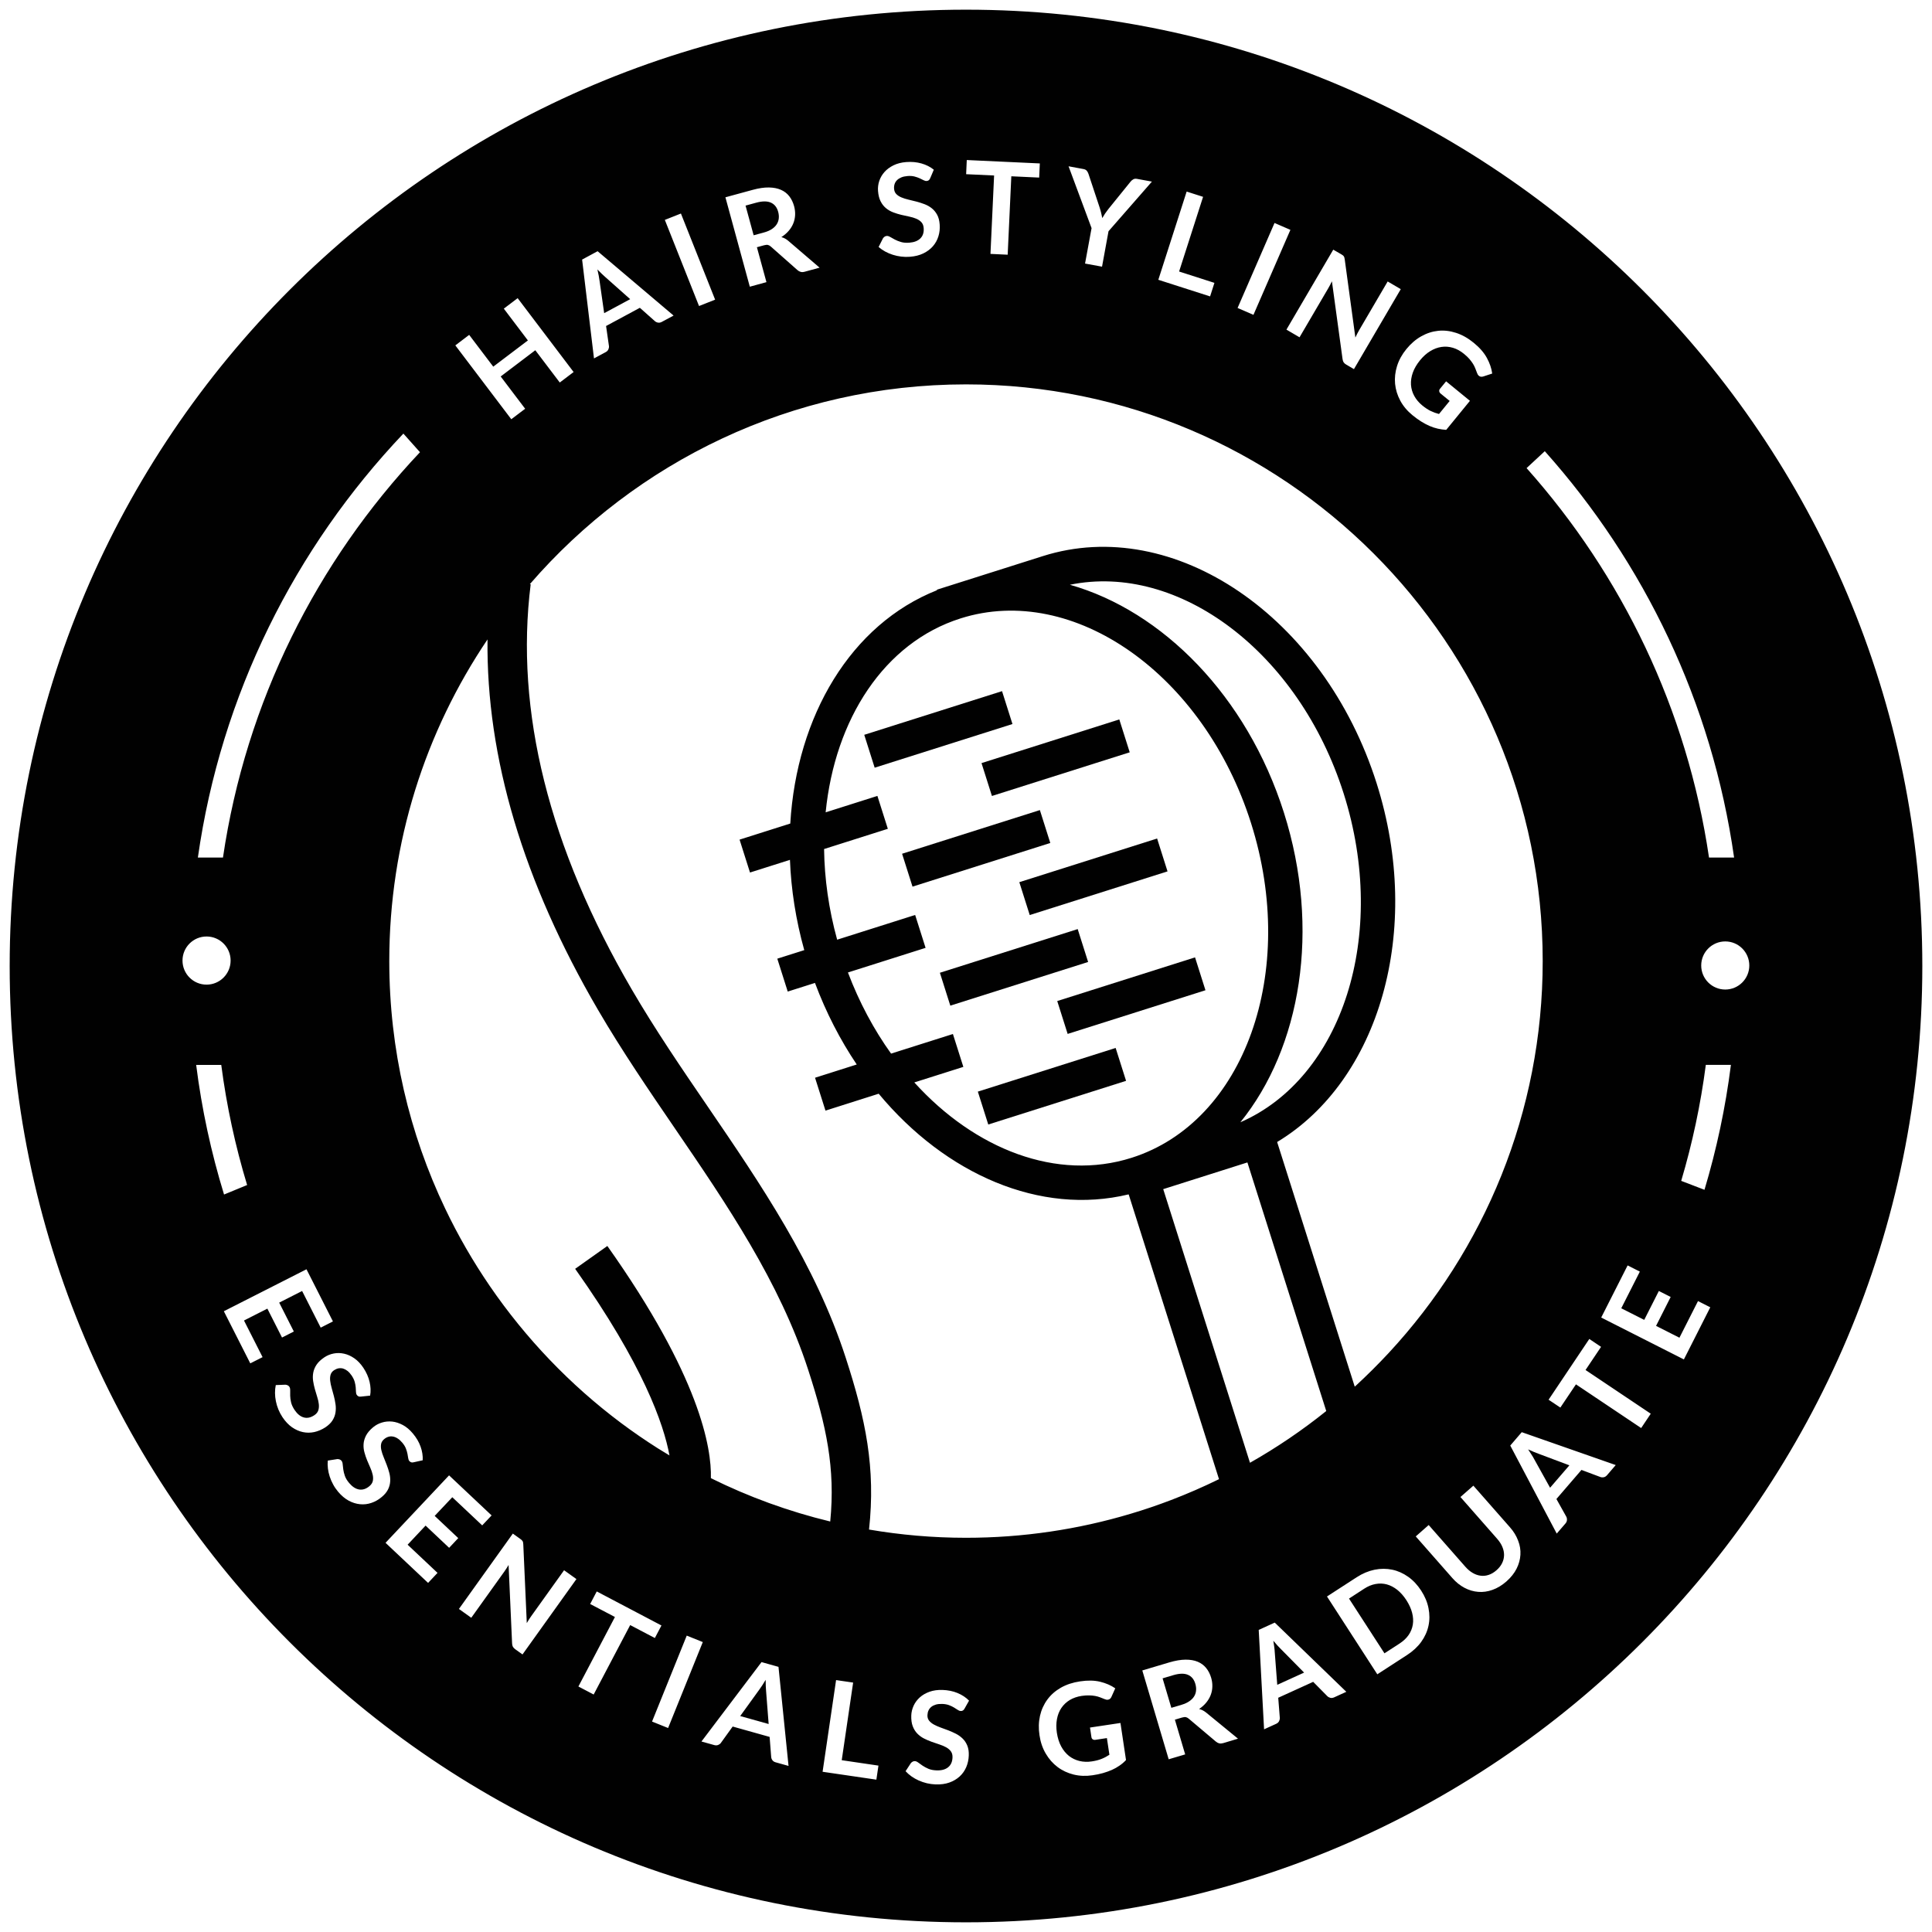 <?xml version="1.0" encoding="utf-8"?>
<!-- Generator: Adobe Illustrator 16.0.3, SVG Export Plug-In . SVG Version: 6.00 Build 0)  -->
<!DOCTYPE svg PUBLIC "-//W3C//DTD SVG 1.1//EN" "http://www.w3.org/Graphics/SVG/1.1/DTD/svg11.dtd">
<svg version="1.1" id="Layer_1" xmlns="http://www.w3.org/2000/svg" xmlns:xlink="http://www.w3.org/1999/xlink" x="0px" y="0px"
	 width="110px" height="110px" viewBox="0 0 110 110" enable-background="new 0 0 110 110" xml:space="preserve">
<g id="hair_styling">
	<g>
		<path fill="#010101" d="M55,0.551C24.929,0.551,0.551,24.929,0.551,55c0,30.072,24.378,54.449,54.449,54.449
			c30.07,0,54.449-24.377,54.449-54.449C109.449,24.929,85.07,0.551,55,0.551z M87.954,25.689
			c5.662,6.343,9.526,14.324,10.778,23.135h-1.428c-1.242-8.439-4.959-16.083-10.387-22.172L87.954,25.689z M80.918,19.149
			c0.309-0.175,0.631-0.279,0.965-0.314s0.674,0.004,1.02,0.117c0.346,0.112,0.682,0.301,1.007,0.568
			c0.334,0.272,0.582,0.558,0.745,0.856c0.162,0.298,0.266,0.595,0.305,0.892l-0.502,0.165c-0.102,0.034-0.188,0.022-0.257-0.036
			c-0.046-0.037-0.08-0.09-0.103-0.158c-0.031-0.085-0.063-0.171-0.099-0.259c-0.033-0.087-0.077-0.175-0.132-0.264
			c-0.057-0.088-0.123-0.18-0.204-0.275c-0.082-0.095-0.185-0.193-0.31-0.294c-0.201-0.165-0.41-0.28-0.629-0.345
			c-0.219-0.065-0.438-0.082-0.654-0.049c-0.219,0.032-0.432,0.112-0.637,0.238c-0.209,0.126-0.4,0.299-0.58,0.518
			c-0.191,0.235-0.33,0.472-0.414,0.709c-0.084,0.238-0.117,0.468-0.104,0.691c0.016,0.224,0.078,0.436,0.188,0.636
			c0.109,0.201,0.262,0.38,0.455,0.539c0.172,0.14,0.334,0.246,0.485,0.319c0.153,0.072,0.31,0.129,0.468,0.168l0.607-0.743
			l-0.512-0.417c-0.049-0.041-0.075-0.085-0.082-0.136c-0.006-0.051,0.007-0.096,0.039-0.135l0.352-0.429l1.357,1.11l-1.35,1.653
			c-0.164-0.01-0.326-0.032-0.482-0.068c-0.158-0.036-0.315-0.087-0.473-0.156c-0.156-0.069-0.313-0.152-0.474-0.253
			s-0.324-0.219-0.491-0.356c-0.298-0.243-0.529-0.519-0.695-0.827c-0.166-0.309-0.265-0.63-0.297-0.963
			c-0.031-0.334,0.006-0.671,0.112-1.011c0.106-0.34,0.284-0.662,0.532-0.965C80.328,19.564,80.607,19.324,80.918,19.149z
			 M76.359,14.474c0.039,0.022,0.068,0.042,0.093,0.06c0.022,0.018,0.043,0.037,0.057,0.059c0.015,0.021,0.025,0.046,0.034,0.074
			c0.008,0.029,0.016,0.065,0.021,0.108l0.605,4.444c0.035-0.079,0.071-0.153,0.109-0.226c0.037-0.072,0.074-0.138,0.109-0.199
			l1.621-2.768l0.746,0.437l-2.666,4.553l-0.438-0.256c-0.068-0.04-0.117-0.083-0.148-0.129c-0.031-0.047-0.053-0.11-0.063-0.189
			l-0.605-4.426c-0.033,0.071-0.066,0.14-0.104,0.208c-0.034,0.068-0.068,0.129-0.102,0.184l-1.638,2.796l-0.746-0.437l2.666-4.552
			L76.359,14.474z M72.566,12.695l0.904,0.392l-2.104,4.839l-0.903-0.392L72.566,12.695z M67.563,10.907l0.935,0.3l-1.365,4.252
			l2.011,0.646l-0.246,0.771L65.95,15.93L67.563,10.907z M61.689,9.625c0.082,0.015,0.146,0.048,0.188,0.098
			c0.042,0.05,0.073,0.109,0.096,0.177l0.633,1.908c0.037,0.113,0.066,0.219,0.09,0.319c0.025,0.1,0.045,0.197,0.063,0.291
			c0.049-0.085,0.102-0.17,0.156-0.255c0.057-0.085,0.121-0.172,0.193-0.263l1.264-1.561c0.036-0.047,0.084-0.089,0.146-0.125
			c0.061-0.036,0.131-0.046,0.213-0.031l0.854,0.157l-2.471,2.826l-0.369,2.017l-0.967-0.177l0.371-2.017l-1.31-3.521L61.689,9.625z
			 M55.044,9.112l4.159,0.193l-0.037,0.806l-1.586-0.074l-0.207,4.465l-0.98-0.046L56.6,9.992l-1.592-0.074L55.044,9.112z
			 M50.062,10.301c0.063-0.188,0.162-0.357,0.298-0.51c0.136-0.152,0.307-0.278,0.514-0.38c0.207-0.101,0.447-0.163,0.722-0.184
			c0.31-0.024,0.6,0.003,0.87,0.08c0.27,0.077,0.503,0.196,0.701,0.356l-0.204,0.48c-0.023,0.055-0.051,0.096-0.084,0.12
			c-0.034,0.024-0.075,0.039-0.123,0.042c-0.049,0.004-0.104-0.011-0.168-0.043c-0.064-0.032-0.138-0.069-0.224-0.109
			c-0.086-0.04-0.186-0.074-0.299-0.104c-0.114-0.029-0.246-0.038-0.396-0.026c-0.136,0.011-0.253,0.036-0.351,0.077
			c-0.098,0.041-0.179,0.092-0.244,0.156c-0.065,0.063-0.111,0.138-0.139,0.221c-0.027,0.084-0.038,0.174-0.03,0.271
			c0.009,0.124,0.052,0.225,0.127,0.302c0.076,0.077,0.173,0.14,0.291,0.189c0.118,0.05,0.252,0.092,0.401,0.127
			c0.149,0.035,0.302,0.072,0.458,0.113c0.155,0.041,0.309,0.09,0.459,0.147c0.151,0.058,0.288,0.135,0.41,0.232
			c0.122,0.097,0.223,0.219,0.304,0.367c0.081,0.147,0.13,0.33,0.146,0.548c0.019,0.238-0.005,0.464-0.071,0.677
			c-0.065,0.214-0.17,0.404-0.314,0.57c-0.145,0.166-0.327,0.302-0.545,0.408c-0.219,0.106-0.474,0.17-0.765,0.192
			c-0.167,0.013-0.333,0.009-0.498-0.011c-0.166-0.02-0.325-0.055-0.478-0.104c-0.154-0.049-0.299-0.111-0.436-0.186
			c-0.137-0.075-0.259-0.161-0.37-0.257l0.248-0.491c0.024-0.036,0.054-0.067,0.09-0.093c0.036-0.026,0.077-0.041,0.123-0.044
			c0.061-0.004,0.128,0.015,0.202,0.06c0.074,0.044,0.162,0.093,0.262,0.146c0.1,0.053,0.217,0.1,0.351,0.139
			c0.133,0.04,0.291,0.053,0.473,0.039c0.279-0.022,0.49-0.104,0.632-0.248c0.143-0.144,0.205-0.34,0.185-0.587
			c-0.01-0.138-0.053-0.249-0.129-0.331s-0.173-0.148-0.292-0.199c-0.119-0.05-0.252-0.091-0.401-0.121
			c-0.148-0.03-0.299-0.063-0.454-0.1c-0.155-0.037-0.307-0.084-0.457-0.141c-0.15-0.057-0.288-0.135-0.41-0.236
			c-0.122-0.1-0.225-0.229-0.306-0.388c-0.082-0.158-0.132-0.357-0.15-0.598C49.976,10.678,50,10.488,50.062,10.301z M42.854,10.81
			c0.347-0.095,0.655-0.14,0.921-0.136c0.267,0.004,0.498,0.049,0.691,0.135c0.194,0.085,0.352,0.208,0.475,0.368
			c0.123,0.159,0.213,0.347,0.272,0.563c0.046,0.171,0.065,0.34,0.057,0.507c-0.009,0.166-0.043,0.324-0.105,0.475
			c-0.061,0.15-0.148,0.292-0.262,0.423c-0.114,0.132-0.252,0.25-0.416,0.355c0.138,0.036,0.268,0.104,0.39,0.208l1.787,1.532
			l-0.852,0.232c-0.083,0.023-0.156,0.025-0.223,0.008c-0.066-0.018-0.128-0.051-0.184-0.101L43.89,14.04
			c-0.056-0.05-0.112-0.081-0.167-0.094c-0.055-0.013-0.129-0.006-0.223,0.019l-0.405,0.111l0.543,1.988l-0.947,0.259l-1.389-5.09
			L42.854,10.81z M38.769,12.157l1.947,4.904L39.8,17.424l-1.947-4.904L38.769,12.157z M34.025,14.303l4.326,3.664l-0.669,0.359
			c-0.075,0.041-0.146,0.055-0.214,0.043c-0.068-0.011-0.128-0.039-0.18-0.083l-0.857-0.761l-1.924,1.036l0.163,1.135
			c0.009,0.058,0,0.122-0.028,0.189c-0.029,0.068-0.08,0.122-0.152,0.161l-0.671,0.361l-0.676-5.628L34.025,14.303z M26.713,19.067
			l1.371,1.809l1.972-1.493l-1.371-1.81l0.788-0.597l3.186,4.206l-0.788,0.597l-1.393-1.838l-1.971,1.494l1.393,1.838l-0.789,0.597
			l-3.186-4.205L26.713,19.067z M34.58,70.941l-1.833,1.3c3.877,5.471,5.043,8.848,5.37,10.625
			c-0.223-0.136-0.446-0.269-0.666-0.407c-0.717-0.455-1.417-0.936-2.095-1.443c-2.898-2.17-5.426-4.811-7.474-7.803
			c-0.952-1.393-1.8-2.859-2.533-4.395c-2.041-4.273-3.185-9.055-3.185-14.1c0-6.775,2.063-13.077,5.593-18.312
			c-0.076,6.712,2.03,13.787,6.287,21.084c1.361,2.332,2.902,4.589,4.393,6.772c2.926,4.285,5.951,8.717,7.577,13.727
			c1.039,3.197,1.553,5.604,1.256,8.639c-2.375-0.574-4.652-1.406-6.795-2.468C40.521,82.439,39.846,78.374,34.58,70.941z
			 M22.967,24.687l0.945,1.06C18.035,31.975,14,39.961,12.695,48.824h-1.429C12.586,39.542,16.803,31.182,22.967,24.687z
			 M10.391,54.69c0-0.756,0.613-1.37,1.369-1.37c0.756,0,1.37,0.613,1.37,1.37c0,0.757-0.613,1.371-1.37,1.371
			C11.003,56.061,10.391,55.446,10.391,54.69z M12.597,60.631c0.305,2.344,0.803,4.629,1.473,6.839l-1.314,0.541
			c-0.731-2.382-1.268-4.847-1.587-7.38H12.597z M14.95,77.27l-0.7,0.354l-1.505-2.968l4.705-2.389l1.506,2.969l-0.697,0.354
			l-1.058-2.086l-1.305,0.662l0.834,1.645l-0.673,0.342l-0.834-1.645l-1.331,0.676L14.95,77.27z M17.896,81.535
			c-0.219,0.047-0.435,0.048-0.65,0.002c-0.216-0.045-0.423-0.139-0.622-0.276c-0.199-0.14-0.379-0.331-0.541-0.573
			c-0.093-0.141-0.171-0.287-0.233-0.439c-0.063-0.154-0.11-0.311-0.142-0.469c-0.033-0.158-0.049-0.315-0.05-0.471
			c-0.001-0.156,0.014-0.306,0.044-0.449l0.549-0.021c0.043,0.003,0.085,0.016,0.125,0.032c0.04,0.019,0.073,0.047,0.099,0.086
			c0.034,0.051,0.049,0.119,0.047,0.206c-0.002,0.086-0.002,0.186,0,0.3c0.002,0.113,0.019,0.238,0.049,0.374
			c0.031,0.137,0.097,0.28,0.197,0.434c0.155,0.231,0.33,0.377,0.525,0.431c0.195,0.055,0.396,0.013,0.603-0.125
			c0.116-0.076,0.19-0.168,0.225-0.273c0.035-0.106,0.045-0.224,0.032-0.353c-0.014-0.129-0.043-0.266-0.09-0.408
			c-0.046-0.145-0.091-0.293-0.133-0.446c-0.043-0.151-0.077-0.308-0.101-0.467s-0.022-0.317,0.006-0.473
			c0.028-0.156,0.091-0.31,0.189-0.457c0.099-0.148,0.248-0.289,0.449-0.423c0.16-0.106,0.337-0.178,0.531-0.215
			c0.194-0.037,0.391-0.033,0.59,0.012c0.199,0.044,0.393,0.132,0.582,0.263c0.189,0.131,0.36,0.312,0.513,0.54
			c0.172,0.26,0.29,0.525,0.354,0.799s0.075,0.534,0.031,0.785l-0.519,0.055c-0.059,0.01-0.108,0.004-0.146-0.014
			c-0.038-0.018-0.071-0.046-0.097-0.087c-0.027-0.04-0.042-0.097-0.044-0.168c-0.002-0.072-0.006-0.154-0.014-0.25
			c-0.007-0.095-0.026-0.197-0.056-0.312c-0.03-0.112-0.086-0.231-0.169-0.357c-0.076-0.113-0.155-0.202-0.238-0.27
			c-0.083-0.065-0.168-0.11-0.255-0.138c-0.087-0.024-0.174-0.028-0.261-0.013c-0.086,0.017-0.17,0.053-0.251,0.105
			c-0.104,0.068-0.17,0.154-0.201,0.258c-0.03,0.104-0.039,0.22-0.023,0.348c0.014,0.127,0.043,0.265,0.085,0.412
			c0.042,0.146,0.083,0.299,0.124,0.453c0.041,0.156,0.073,0.313,0.095,0.474c0.023,0.161,0.022,0.315-0.003,0.471
			c-0.024,0.154-0.082,0.304-0.17,0.444c-0.089,0.143-0.226,0.273-0.408,0.396C18.323,81.396,18.115,81.486,17.896,81.535z
			 M21.738,85.23c-0.182,0.153-0.379,0.268-0.591,0.338c-0.211,0.072-0.427,0.098-0.646,0.076c-0.219-0.021-0.436-0.088-0.649-0.203
			c-0.214-0.116-0.415-0.287-0.603-0.51c-0.108-0.129-0.203-0.266-0.281-0.412c-0.081-0.146-0.145-0.295-0.195-0.449
			c-0.05-0.152-0.084-0.307-0.103-0.461s-0.021-0.305-0.007-0.45l0.543-0.085c0.043-0.001,0.086,0.005,0.128,0.02
			c0.042,0.014,0.078,0.038,0.108,0.073c0.039,0.047,0.062,0.112,0.069,0.199c0.007,0.086,0.019,0.185,0.034,0.298
			s0.046,0.234,0.091,0.367c0.045,0.131,0.127,0.267,0.245,0.406c0.18,0.213,0.37,0.336,0.57,0.369
			c0.2,0.031,0.395-0.033,0.584-0.192c0.106-0.089,0.17-0.188,0.193-0.298c0.022-0.109,0.02-0.228-0.009-0.354
			c-0.028-0.126-0.073-0.258-0.135-0.396c-0.063-0.138-0.123-0.279-0.184-0.428c-0.06-0.146-0.11-0.298-0.152-0.453
			c-0.042-0.154-0.058-0.313-0.047-0.47c0.01-0.157,0.056-0.315,0.137-0.476c0.081-0.158,0.213-0.315,0.398-0.471
			c0.147-0.123,0.315-0.216,0.504-0.273c0.189-0.059,0.385-0.077,0.587-0.057c0.202,0.021,0.405,0.088,0.608,0.196
			s0.393,0.269,0.569,0.479c0.201,0.238,0.349,0.488,0.443,0.753c0.094,0.264,0.134,0.522,0.12,0.776l-0.51,0.113
			c-0.058,0.016-0.107,0.016-0.146,0.002c-0.039-0.013-0.075-0.037-0.106-0.074c-0.032-0.037-0.053-0.092-0.063-0.162
			c-0.01-0.07-0.024-0.153-0.042-0.246c-0.018-0.092-0.048-0.194-0.09-0.303c-0.042-0.109-0.11-0.22-0.207-0.334
			c-0.088-0.104-0.177-0.186-0.267-0.24c-0.09-0.058-0.18-0.094-0.269-0.108c-0.089-0.015-0.176-0.01-0.261,0.017
			c-0.084,0.026-0.163,0.071-0.238,0.135c-0.095,0.078-0.151,0.173-0.17,0.279c-0.019,0.105-0.014,0.221,0.015,0.346
			c0.029,0.125,0.073,0.26,0.132,0.4c0.058,0.143,0.116,0.286,0.174,0.438c0.058,0.15,0.107,0.304,0.148,0.459
			c0.041,0.156,0.058,0.313,0.05,0.469c-0.007,0.155-0.047,0.311-0.12,0.461C22.025,84.943,21.906,85.091,21.738,85.23z
			 M25.572,88.126l-1.341-1.265l-1.023,1.088l1.703,1.604l-0.538,0.571l-2.422-2.282l3.617-3.841l2.422,2.281l-0.535,0.567
			l-1.703-1.603l-1.003,1.063l1.342,1.265L25.572,88.126z M29.749,94.197l-0.412-0.295c-0.064-0.047-0.109-0.094-0.136-0.144
			c-0.027-0.05-0.042-0.114-0.045-0.194l-0.199-4.461c-0.04,0.066-0.08,0.133-0.122,0.197s-0.081,0.123-0.117,0.174l-1.886,2.635
			l-0.703-0.502l3.07-4.291l0.418,0.3c0.036,0.024,0.064,0.048,0.086,0.067c0.021,0.021,0.038,0.041,0.051,0.063
			c0.013,0.021,0.022,0.048,0.028,0.078c0.005,0.029,0.009,0.064,0.012,0.109l0.199,4.479c0.042-0.073,0.084-0.146,0.129-0.214
			c0.045-0.068,0.087-0.132,0.128-0.188l1.866-2.607l0.703,0.503L29.749,94.197z M33.801,96.479l-0.869-0.457l2.08-3.957
			l-1.411-0.74l0.375-0.715l3.684,1.938l-0.375,0.714l-1.405-0.737L33.801,96.479z M37.125,98.018l1.975-4.893l0.914,0.368
			l-1.975,4.893L37.125,98.018z M44.164,100.339c-0.082-0.022-0.144-0.063-0.185-0.118c-0.042-0.056-0.065-0.117-0.071-0.186
			l-0.089-1.143l-2.104-0.59l-0.67,0.93c-0.034,0.05-0.085,0.088-0.152,0.117c-0.067,0.028-0.141,0.031-0.221,0.01l-0.734-0.205
			l3.42-4.521l0.966,0.271l0.572,5.64L44.164,100.339z M49.897,101.326l-3.062-0.449l0.768-5.22l0.971,0.142l-0.649,4.419
			l2.09,0.308L49.897,101.326z M52.896,97.963c0.067,0.085,0.156,0.158,0.268,0.221c0.112,0.063,0.241,0.119,0.385,0.172
			c0.144,0.051,0.291,0.104,0.441,0.162c0.15,0.059,0.297,0.123,0.441,0.197c0.143,0.074,0.27,0.166,0.381,0.276
			c0.111,0.108,0.198,0.241,0.262,0.397c0.064,0.155,0.092,0.342,0.084,0.562c-0.008,0.237-0.057,0.46-0.145,0.665
			c-0.089,0.205-0.214,0.383-0.376,0.531c-0.162,0.147-0.358,0.264-0.587,0.345s-0.49,0.116-0.781,0.106
			c-0.168-0.007-0.333-0.029-0.495-0.066c-0.162-0.039-0.316-0.092-0.464-0.157s-0.284-0.144-0.412-0.233
			c-0.127-0.09-0.239-0.188-0.338-0.297l0.301-0.46c0.027-0.032,0.061-0.06,0.1-0.082c0.038-0.021,0.081-0.032,0.127-0.03
			c0.061,0.002,0.126,0.029,0.194,0.082c0.069,0.053,0.15,0.109,0.244,0.174c0.095,0.064,0.206,0.123,0.334,0.179
			c0.128,0.055,0.283,0.084,0.466,0.091c0.279,0.01,0.498-0.049,0.656-0.177c0.158-0.127,0.241-0.313,0.25-0.563
			c0.004-0.139-0.026-0.252-0.092-0.342c-0.066-0.091-0.155-0.167-0.267-0.23c-0.113-0.063-0.241-0.117-0.385-0.164
			c-0.145-0.047-0.292-0.098-0.44-0.15c-0.149-0.054-0.296-0.117-0.439-0.189c-0.144-0.073-0.271-0.168-0.381-0.28
			s-0.198-0.253-0.261-0.419s-0.091-0.37-0.083-0.611c0.006-0.191,0.052-0.377,0.135-0.559c0.083-0.18,0.2-0.336,0.352-0.473
			c0.152-0.136,0.336-0.242,0.554-0.32c0.217-0.077,0.462-0.111,0.737-0.103c0.311,0.011,0.597,0.068,0.855,0.175
			c0.258,0.107,0.478,0.252,0.657,0.434l-0.257,0.455c-0.029,0.052-0.061,0.089-0.097,0.109c-0.036,0.021-0.079,0.028-0.127,0.027
			c-0.049-0.002-0.103-0.021-0.162-0.063c-0.059-0.041-0.13-0.084-0.21-0.133c-0.081-0.051-0.177-0.096-0.286-0.137
			c-0.109-0.042-0.239-0.064-0.39-0.07c-0.136-0.004-0.255,0.008-0.357,0.036c-0.102,0.03-0.188,0.072-0.26,0.128
			c-0.071,0.059-0.125,0.125-0.162,0.205c-0.037,0.08-0.057,0.169-0.061,0.266C52.798,97.771,52.83,97.878,52.896,97.963z
			 M63.74,100.527c-0.133,0.093-0.277,0.175-0.434,0.244c-0.156,0.068-0.324,0.129-0.506,0.181s-0.379,0.092-0.594,0.124
			c-0.38,0.057-0.74,0.043-1.08-0.041c-0.339-0.084-0.645-0.227-0.912-0.428s-0.492-0.455-0.673-0.764
			c-0.181-0.308-0.3-0.654-0.356-1.042c-0.061-0.392-0.049-0.761,0.028-1.108c0.078-0.344,0.218-0.652,0.417-0.924
			s0.456-0.498,0.771-0.678c0.314-0.179,0.681-0.3,1.097-0.361c0.427-0.064,0.806-0.058,1.135,0.021
			c0.33,0.08,0.619,0.205,0.865,0.375l-0.215,0.48c-0.042,0.099-0.108,0.153-0.2,0.168c-0.059,0.009-0.12-0.002-0.186-0.031
			c-0.084-0.034-0.17-0.067-0.258-0.102c-0.088-0.035-0.183-0.061-0.285-0.08c-0.102-0.019-0.215-0.03-0.34-0.032
			c-0.125-0.005-0.268,0.006-0.426,0.028c-0.258,0.039-0.482,0.117-0.679,0.234c-0.195,0.118-0.354,0.27-0.478,0.452
			s-0.207,0.394-0.252,0.632s-0.048,0.496-0.007,0.775c0.046,0.301,0.128,0.562,0.247,0.783c0.12,0.223,0.268,0.401,0.441,0.541
			c0.178,0.139,0.375,0.233,0.599,0.289c0.222,0.053,0.456,0.063,0.704,0.024c0.219-0.033,0.406-0.081,0.563-0.146
			c0.158-0.063,0.305-0.143,0.439-0.233l-0.143-0.949l-0.652,0.099c-0.063,0.01-0.115-0.002-0.156-0.029
			c-0.041-0.029-0.064-0.069-0.072-0.121l-0.082-0.549l1.734-0.26l0.316,2.11C63.998,100.331,63.873,100.436,63.74,100.527z
			 M55,87.555c-1.882,0-3.724-0.162-5.521-0.469c0.384-3.514-0.189-6.277-1.329-9.788c-1.725-5.315-4.843-9.882-7.858-14.299
			c-1.469-2.149-2.988-4.375-4.308-6.64c-4.733-8.112-6.674-15.882-5.769-23.093l-0.049-0.006
			C36.193,26.297,45.091,21.885,55,21.885c18.104,0,32.835,14.729,32.835,32.835c0,8.609-3.332,16.454-8.772,22.316
			c-0.603,0.647-1.229,1.271-1.879,1.87c-0.018,0.015-0.035,0.029-0.051,0.044l-4.418-13.929c5.795-3.491,8.33-12.018,5.664-20.425
			c-3.013-9.499-11.539-15.301-19.006-12.933l-6.031,1.912l0.009,0.028c-4.911,1.945-7.991,7.16-8.356,13.286l-2.887,0.916
			l0.594,1.873l2.274-0.721c0.066,1.682,0.332,3.41,0.815,5.14l-1.535,0.486l0.594,1.873l1.551-0.492
			c0.631,1.687,1.436,3.245,2.378,4.644l-2.374,0.754l0.594,1.873l3.03-0.963c3.817,4.593,9.208,6.945,14.229,5.731l0.01,0.028
			l0.002-0.001l5.135,16.188c-0.887,0.435-1.795,0.831-2.725,1.187c-0.758,0.289-1.527,0.552-2.313,0.785
			C61.398,87.076,58.255,87.555,55,87.555z M54.255,58.872l-3.521,1.116c-0.979-1.367-1.813-2.92-2.456-4.619l4.421-1.402
			l-0.594-1.873l-4.441,1.408c-0.482-1.745-0.722-3.484-0.744-5.162l3.63-1.151l-0.594-1.873l-2.947,0.935
			c0.526-5.298,3.326-9.66,7.68-11.041l0.002-0.001c6.434-2.04,13.853,3.188,16.538,11.655c2.685,8.467-0.365,17.015-6.801,19.056
			c-4.242,1.346-8.91-0.471-12.371-4.291l2.792-0.885L54.255,58.872z M73.102,46.271c-2.11-6.652-6.926-11.487-12.186-12.977
			c6.197-1.275,13.035,3.843,15.59,11.896c2.555,8.054-0.084,16.177-5.885,18.708C74.063,59.648,75.21,52.923,73.102,46.271z
			 M69.643,99.246c-0.082,0.023-0.156,0.027-0.224,0.014c-0.067-0.017-0.13-0.048-0.188-0.098l-1.543-1.303
			c-0.059-0.051-0.114-0.079-0.17-0.092c-0.056-0.012-0.131-0.002-0.224,0.024l-0.401,0.12l0.586,1.977l-0.939,0.278l-1.502-5.058
			l1.541-0.459c0.346-0.102,0.652-0.153,0.919-0.155c0.269-0.002,0.499,0.037,0.694,0.119c0.194,0.081,0.354,0.2,0.481,0.356
			s0.222,0.342,0.285,0.557c0.051,0.171,0.073,0.34,0.067,0.505c-0.004,0.167-0.035,0.325-0.094,0.478
			c-0.058,0.151-0.143,0.295-0.254,0.43c-0.109,0.135-0.246,0.256-0.406,0.365c0.14,0.031,0.271,0.1,0.394,0.197l1.821,1.492
			L69.643,99.246z M66.229,67.705l4.793-1.521l4.489,14.154c-1.362,1.094-2.813,2.079-4.342,2.946L66.229,67.705z M75.964,96.639
			c-0.078,0.035-0.149,0.045-0.218,0.029c-0.066-0.018-0.126-0.048-0.174-0.096l-0.805-0.815l-1.99,0.906l0.09,1.144
			c0.005,0.06-0.01,0.121-0.041,0.188c-0.033,0.064-0.088,0.115-0.163,0.15l-0.692,0.315l-0.305-5.66l0.913-0.416l4.075,3.94
			L75.964,96.639z M81.332,92.563c-0.068,0.323-0.206,0.629-0.412,0.916c-0.206,0.285-0.477,0.537-0.813,0.754l-1.689,1.095
			l-2.865-4.431l1.691-1.095c0.335-0.217,0.675-0.358,1.021-0.429c0.346-0.07,0.68-0.068,1.002-0.001s0.625,0.203,0.91,0.405
			c0.283,0.201,0.53,0.465,0.74,0.789s0.35,0.658,0.416,1C81.402,91.907,81.402,92.24,81.332,92.563z M86.566,88.521
			c-0.016,0.271-0.088,0.535-0.219,0.795c-0.132,0.26-0.324,0.5-0.578,0.725c-0.254,0.223-0.52,0.383-0.793,0.479
			c-0.273,0.099-0.545,0.136-0.814,0.114c-0.27-0.021-0.529-0.098-0.781-0.231c-0.252-0.133-0.48-0.317-0.688-0.553l-2.086-2.373
			l0.736-0.648l2.084,2.371c0.133,0.15,0.273,0.271,0.424,0.357c0.147,0.086,0.299,0.139,0.451,0.157
			c0.153,0.021,0.307,0.004,0.461-0.048c0.154-0.051,0.303-0.141,0.445-0.266s0.249-0.262,0.318-0.407
			c0.072-0.146,0.106-0.295,0.109-0.45c0.002-0.154-0.029-0.311-0.097-0.469c-0.065-0.158-0.166-0.313-0.299-0.465l-2.087-2.375
			l0.736-0.646l2.086,2.373c0.209,0.236,0.361,0.487,0.461,0.754C86.54,87.982,86.582,88.25,86.566,88.521z M91.498,83.991
			c-0.057,0.063-0.117,0.104-0.186,0.116c-0.067,0.015-0.135,0.01-0.198-0.014l-1.072-0.402l-1.426,1.656l0.559,1
			c0.029,0.051,0.044,0.113,0.041,0.188c-0.002,0.072-0.03,0.143-0.085,0.205l-0.497,0.576l-2.646-5.012l0.654-0.762l5.351,1.872
			L91.498,83.991z M93.441,81.307l-3.713-2.488l-0.888,1.322l-0.67-0.447l2.318-3.459l0.67,0.449l-0.884,1.318l3.713,2.489
			L93.441,81.307z M95.873,77.4l-4.707-2.385l1.504-2.968l0.696,0.353l-1.058,2.088l1.307,0.66l0.833-1.645l0.673,0.341
			l-0.832,1.646l1.331,0.674l1.057-2.086l0.699,0.354L95.873,77.4z M97.046,67.742l-1.325-0.508
			c0.635-2.137,1.106-4.342,1.401-6.604h1.429C98.243,63.068,97.734,65.443,97.046,67.742z M98.229,56.34
			c-0.756,0-1.369-0.613-1.369-1.369c0-0.756,0.613-1.37,1.369-1.37s1.369,0.613,1.369,1.37
			C99.598,55.727,98.984,56.34,98.229,56.34z"/>
		<g>
			<path fill="#010101" d="M72.551,93.775c0.016,0.11,0.023,0.209,0.028,0.295l0.142,1.856l1.529-0.696l-1.313-1.33
				c-0.059-0.061-0.127-0.129-0.203-0.211c-0.075-0.082-0.154-0.172-0.236-0.271C72.52,93.546,72.536,93.665,72.551,93.775z"/>
			<path fill="#010101" d="M43.5,13.235c0.178-0.049,0.328-0.113,0.448-0.194c0.121-0.081,0.213-0.172,0.277-0.274
				s0.103-0.213,0.115-0.333c0.013-0.12,0.001-0.244-0.034-0.373c-0.07-0.258-0.209-0.433-0.417-0.525
				c-0.208-0.092-0.486-0.09-0.836,0.005l-0.605,0.165l0.461,1.689L43.5,13.235z"/>
			<path fill="#010101" d="M43.6,96.003c-0.006-0.11-0.008-0.231-0.007-0.36c-0.066,0.11-0.13,0.213-0.19,0.308
				c-0.061,0.095-0.117,0.176-0.169,0.245l-1.09,1.509l1.62,0.454l-0.145-1.863C43.612,96.212,43.606,96.115,43.6,96.003z"/>
			<path fill="#010101" d="M87.35,83.078l0.905,1.627l1.099-1.275l-1.75-0.658c-0.078-0.028-0.168-0.063-0.271-0.105
				c-0.104-0.043-0.213-0.092-0.329-0.146c0.072,0.106,0.139,0.207,0.197,0.304C87.26,82.915,87.311,83.001,87.35,83.078z"/>
			<path fill="#010101" d="M67.631,95.355c-0.209-0.088-0.488-0.08-0.835,0.023l-0.603,0.18l0.498,1.678l0.588-0.174
				c0.178-0.054,0.324-0.121,0.443-0.205c0.118-0.082,0.209-0.176,0.271-0.279s0.098-0.215,0.106-0.334
				c0.012-0.12-0.004-0.244-0.041-0.372C67.984,95.615,67.841,95.443,67.631,95.355z"/>
			<path fill="#010101" d="M80.076,91.111c-0.157-0.243-0.331-0.439-0.521-0.592c-0.191-0.149-0.39-0.254-0.596-0.31
				c-0.207-0.056-0.421-0.063-0.641-0.022c-0.219,0.039-0.437,0.129-0.651,0.27l-0.86,0.559l2.018,3.117l0.861-0.557
				c0.215-0.141,0.387-0.301,0.514-0.484c0.126-0.184,0.205-0.38,0.24-0.593c0.035-0.211,0.021-0.435-0.039-0.67
				C80.342,91.594,80.232,91.354,80.076,91.111z"/>
			<path fill="#010101" d="M34.136,15.987l0.263,1.843l1.481-0.797l-1.397-1.241c-0.063-0.055-0.134-0.12-0.215-0.197
				c-0.082-0.076-0.167-0.161-0.255-0.254c0.028,0.125,0.054,0.243,0.076,0.353C34.11,15.804,34.126,15.901,34.136,15.987z"/>
		</g>
		<g>
			
				<rect x="49.286" y="40.554" transform="matrix(-0.953 0.302 -0.302 -0.953 116.862 64.987)" fill="#010101" width="8.232" height="1.965"/>
			
				<rect x="51.437" y="47.328" transform="matrix(-0.953 0.302 -0.302 -0.953 123.112 77.565)" fill="#010101" width="8.232" height="1.965"/>
			
				<rect x="53.586" y="54.105" transform="matrix(-0.953 0.302 -0.302 -0.953 129.36 90.15)" fill="#010101" width="8.233" height="1.965"/>
			
				<rect x="55.739" y="60.881" transform="matrix(-0.953 0.302 -0.302 -0.953 135.619 102.725)" fill="#010101" width="8.233" height="1.965"/>
			
				<rect x="55.962" y="42.165" transform="matrix(-0.953 0.302 -0.302 -0.953 130.387 66.116)" fill="#010101" width="8.232" height="1.964"/>
			
				<rect x="58.111" y="48.945" transform="matrix(-0.953 0.302 -0.302 -0.953 136.635 78.708)" fill="#010101" width="8.232" height="1.964"/>
			
				<rect x="60.264" y="55.717" transform="matrix(-0.953 0.302 -0.302 -0.953 142.892 91.279)" fill="#010101" width="8.233" height="1.964"/>
		</g>
	</g>
</g>
</svg>

